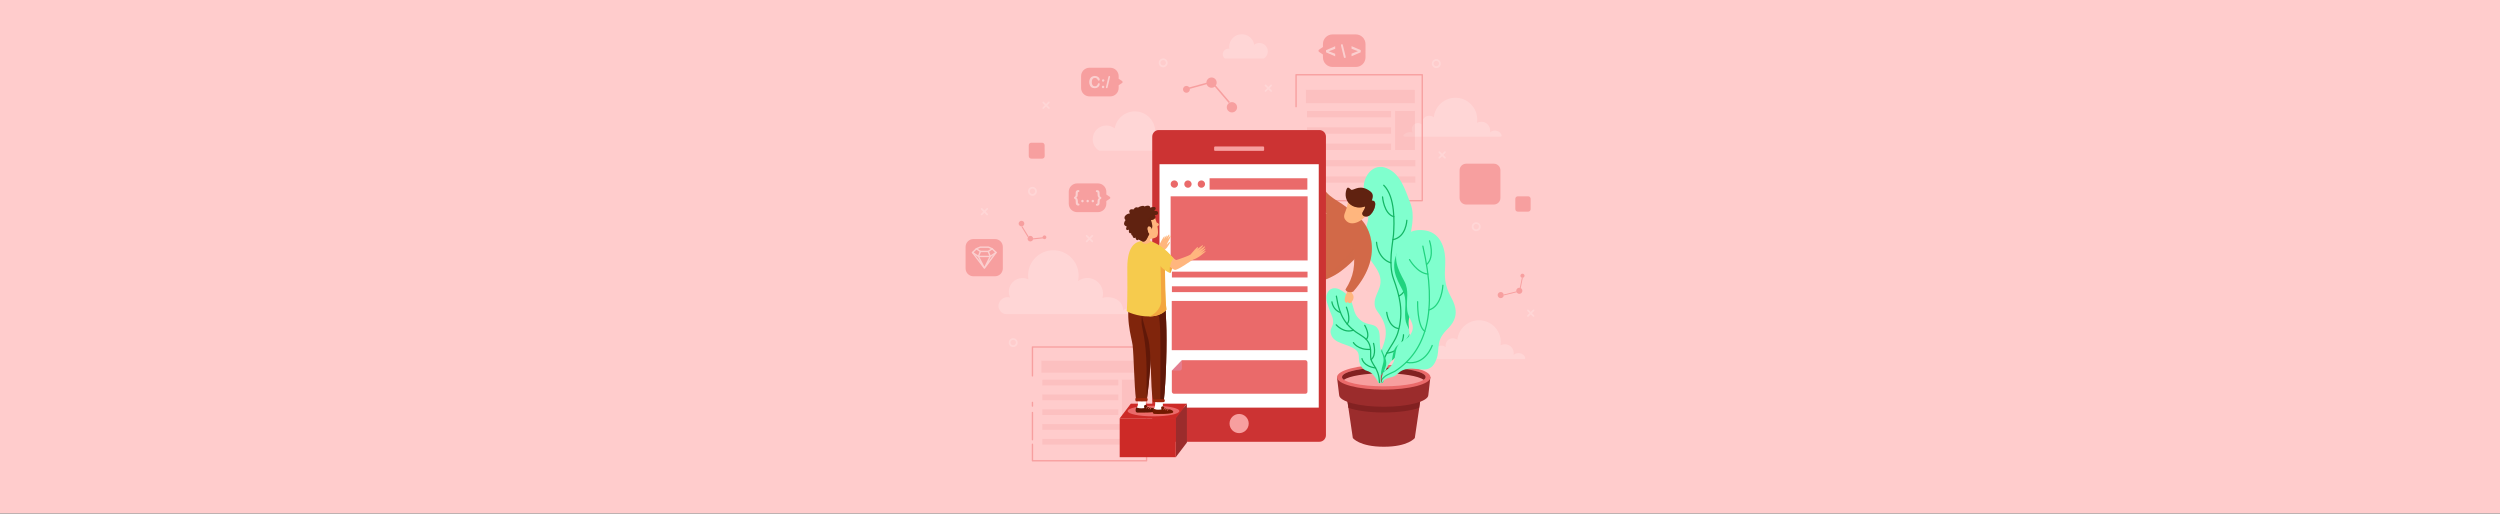 <?xml version="1.0" encoding="utf-8"?>
<!-- Generator: Adobe Illustrator 21.0.0, SVG Export Plug-In . SVG Version: 6.00 Build 0)  -->
<svg version="1.1" id="Layer_1" xmlns="http://www.w3.org/2000/svg" xmlns:xlink="http://www.w3.org/1999/xlink" x="0px" y="0px"
	 viewBox="0 0 2920 600" style="enable-background:new 0 0 2920 600;" xml:space="preserve">
<rect x="0" y="0" width="2920" height="600" fill="#808080" stroke="none"/>
<style type="text/css">
	.st0{fill:#FFCCCC;}
	.st1{opacity:0.2;fill:#FFFFFF;enable-background:new    ;}
	.st2{fill:none;stroke:#F79F9F;stroke-width:1.614;stroke-linecap:round;stroke-linejoin:round;stroke-miterlimit:10;}
	.st3{opacity:0.25;fill:#F79F9F;enable-background:new    ;}
	.st4{fill:none;stroke:#C2AAE6;stroke-width:1.614;stroke-linecap:round;stroke-linejoin:round;stroke-miterlimit:10;}
	.st5{fill:#9B2C2C;}
	.st6{fill:#822121;}
	.st7{fill:#EA6A6A;}
	.st8{fill:#F79F9F;}
	.st9{fill:#80FFCE;}
	.st10{fill:none;stroke:#12B563;stroke-width:1.452;stroke-linecap:round;stroke-linejoin:round;stroke-miterlimit:10;}
	.st11{fill:#20D37E;}
	.st12{fill:none;stroke:#20D37E;stroke-width:1.452;stroke-linecap:round;stroke-linejoin:round;stroke-miterlimit:10;}
	.st13{opacity:0.75;fill:#CC0719;enable-background:new    ;}
	.st14{fill:#D26948;}
	.st15{opacity:0.25;fill:#D26948;enable-background:new    ;}
	.st16{fill:#FFB67E;}
	.st17{opacity:0.25;}
	.st18{fill:#602210;}
	.st19{opacity:0.55;}
	.st20{opacity:0.5;}
	.st21{fill:#FFFFFF;}
	.st22{fill:none;stroke:#FFFFFF;stroke-width:1.614;stroke-linecap:round;stroke-linejoin:round;stroke-miterlimit:10;}
	.st23{opacity:0.2;}
	.st24{fill:#CC3333;}
	.st25{opacity:0.25;fill:#D7BBFF;enable-background:new    ;}
	.st26{fill:#CD2A27;}
	.st27{fill:#EF6F66;}
	.st28{fill:#601502;}
	.st29{fill:none;stroke:#EF6F66;stroke-width:0.726;stroke-linecap:round;stroke-linejoin:round;stroke-miterlimit:10;}
	.st30{fill:#80250C;}
	.st31{fill:#A0270C;}
	.st32{fill:#731900;}
	.st33{fill:#601808;}
	.st34{fill:#F6CB4D;}
	.st35{fill:#F3A63F;}
	.st36{opacity:0.55;fill:#602210;enable-background:new    ;}
</style>
<rect y="-0.5" class="st0" width="2920" height="600"/>
<g>
	<path class="st1" d="M1175.1,366.9c3.5,0,150.7,0,150.7,0c19.1,0-7.9-12.6-14-4c0-10.2-8.2-15.8-18.4-15.8c-2,0-4,0.3-5.8,1
		c0.5-1.6,0.7-3.3,0.7-5.1c0-10.1-8.2-18.3-18.3-18.3c-4.1,0-7.8,1.4-10.9,3.6c0.5-2.1,0.7-4.3,0.7-6.5c0-16.3-13.2-29.5-29.5-29.5
		c-16.3,0-29.5,13.2-29.5,29.5c0,1.5,0.1,3.1,0.4,4.6c-2.1-1-4.5-1.6-7-1.6c-8.8,0-15.9,7.1-15.9,15.9c0,2.5,0.6,4.8,1.6,6.9
		c-1-0.3-2-0.5-3.1-0.5c-5.9,0-10.6,4.7-10.6,10.6C1166.3,361.6,1170.1,366.9,1175.1,366.9z"/>
	<path class="st1" d="M1746.3,152.5c-2.3,0-4.4,0.8-6,2.2c0.2-0.7,0.2-1.5,0.2-2.2c0-5.7-4.6-10.3-10.3-10.3c-1.8,0-3.6,0.5-5.1,1.3
		c0.2-1.3,0.3-2.6,0.3-3.9c0-14-11.4-25.4-25.4-25.4c-13.2,0-24,10-25.3,22.8c-1.4-1.1-3.2-1.8-5.2-1.8c-4.7,0-8.6,3.8-8.6,8.6
		c0,0.7,0.1,1.3,0.2,1.9c-1.3-1.2-3-1.9-4.9-1.9c-4,0-7.2,3.2-7.2,7.2c0,1.4,0.4,2.7,1.1,3.9c-1-0.3-2.1-0.5-3.2-0.5
		c-5.8,0-10.4,5.2-6,5.2s108.3,0,111.6,0C1756,159.8,1752.5,152.5,1746.3,152.5z"/>
	<path class="st1" d="M1773.8,412.4c-2.3,0-4.4,0.8-6,2.2c0.2-0.7,0.2-1.5,0.2-2.2c0-5.7-4.6-10.3-10.3-10.3c-1.8,0-3.6,0.5-5.1,1.3
		c0.2-1.3,0.3-2.6,0.3-3.9c0-14-11.4-25.4-25.4-25.4c-13.2,0-24,10-25.3,22.8c-1.4-1.1-3.2-1.8-5.2-1.8c-4.7,0-8.6,3.8-8.6,8.6
		c0,0.7,0.1,1.3,0.2,1.9c-1.3-1.2-3-1.9-4.9-1.9c-4,0-7.2,3.2-7.2,7.2c0,1.4,0.4,2.7,1.1,3.9c-1-0.3-2.1-0.5-3.2-0.5
		c-5.8,0-10.4,5.2-6,5.2s108.3,0,111.6,0C1783.6,419.7,1780.1,412.4,1773.8,412.4z"/>
	<path class="st1" d="M1476.2,68.4h-45.6c-1.4-1.2-2.4-3-2.4-5c0-3.6,2.9-6.5,6.5-6.5c0.4,0,0.8,0,1.2,0.1c-0.1-0.7-0.2-1.5-0.2-2.3
		c0-8.1,6.6-14.7,14.7-14.7c7.3,0,13.4,5.3,14.5,12.3c1.7-1.3,3.8-2.1,6.1-2.1c5.4,0,9.8,4.4,9.8,9.8
		C1480.8,63.6,1479,66.6,1476.2,68.4z"/>
	<g>
		<polyline class="st2" points="1205.9,439 1205.9,405.3 1339.2,405.3 1339.2,538.2 1205.9,538.2 1205.9,518.9 		"/>
		<line class="st2" x1="1205.9" y1="481.8" x2="1205.9" y2="513.6"/>
		<line class="st2" x1="1205.9" y1="470" x2="1205.9" y2="474.3"/>
		<g>
			<rect x="1310.4" y="443.5" class="st3" width="20.9" height="41.2"/>
			<rect x="1216.4" y="421.3" class="st3" width="114.9" height="14"/>
			<rect x="1217.4" y="443.5" class="st3" width="88.8" height="6.7"/>
			<rect x="1217.4" y="460.8" class="st3" width="88.8" height="6.7"/>
			<rect x="1217.4" y="478" class="st3" width="88.8" height="6.7"/>
			<rect x="1217.4" y="495.3" class="st3" width="114.4" height="6.7"/>
			<rect x="1217.4" y="512.6" class="st3" width="114.4" height="6.7"/>
		</g>
	</g>
	<g>
		<polyline class="st2" points="1513.8,124.6 1513.8,87.3 1661.2,87.3 1661.2,234.4 1513.8,234.4 1513.8,213 		"/>
		<line class="st4" x1="1513.8" y1="172" x2="1513.8" y2="207.2"/>
		<line class="st4" x1="1513.8" y1="159" x2="1513.8" y2="163.6"/>
		<g>
			<rect x="1629.5" y="129.6" class="st3" width="23.1" height="45.6"/>
			<rect x="1525.3" y="105" class="st3" width="127.2" height="15.5"/>
			<rect x="1526.5" y="129.6" class="st3" width="98.3" height="7.4"/>
			<rect x="1526.5" y="148.7" class="st3" width="98.3" height="7.4"/>
			<rect x="1526.5" y="167.8" class="st3" width="98.3" height="7.4"/>
			<rect x="1526.5" y="186.9" class="st3" width="126.6" height="7.4"/>
			<rect x="1526.5" y="206" class="st3" width="126.6" height="7.4"/>
		</g>
	</g>
	<path class="st1" d="M1283.8,176h73.8c2.3-1.9,3.8-4.8,3.8-8.1c0-5.8-4.7-10.5-10.5-10.5c-0.7,0-1.3,0.1-1.9,0.2
		c0.2-1.2,0.3-2.4,0.3-3.7c0-13.2-10.7-23.8-23.8-23.8c-11.8,0-21.6,8.6-23.5,19.9c-2.7-2.1-6.1-3.4-9.8-3.4
		c-8.8,0-15.9,7.1-15.9,15.9C1276.2,168.2,1279.2,173.2,1283.8,176z"/>
	<g>
		<path class="st5" d="M1570.5,446.3l9.6,65.3c0,0,7.6,10.2,36.2,10.2c28.6,0,36.2-10.2,36.2-10.2l9.6-65.3H1570.5z"/>
		<path class="st6" d="M1616.2,481.8c16.8,0,31.8-2.1,41.3-5.4l4.3-29.2h-91.1l4.3,29.2C1584.5,479.7,1599.3,481.8,1616.2,481.8z"/>
		<path class="st5" d="M1668.3,461.3c0,7.6-23.3,13.8-52.1,13.8c-28.8,0-52.1-6.2-52.1-13.8l-2.5-20.8h109.1L1668.3,461.3z"/>
		<ellipse class="st7" cx="1616.2" cy="440.6" rx="54.6" ry="14.5"/>
		<ellipse class="st8" cx="1616.2" cy="440.3" rx="48.8" ry="10.9"/>
		<path class="st6" d="M1569.7,443.6c6.2-4.4,24.7-7.6,46.6-7.6s40.3,3.2,46.6,7.6c1.4-1,2.2-2.1,2.2-3.3c0-6-21.8-10.9-48.8-10.9
			c-26.9,0-48.8,4.9-48.8,10.9C1567.3,441.5,1568.2,442.6,1569.7,443.6z"/>
		<g>
			<path class="st9" d="M1654.7,353.6c3.5-12.7-0.8-22.7-5.4-34c-4.7-11.3-5.4-23.3-3.7-35.2c2.4-16.1,7.7-31.7,1.6-47.4
				c-5.8-14.8-11.4-34.2-27.4-40.5c-15.5-6.6-27.3,8.7-27,22.8c0.3,14.1,8.3,26.8,4.3,40.8c-3,11.4-7,24.9-1.1,35.9
				c7.1,13.5,20.4,23.1,15.4,39.5c-2,5.9-5.2,10.9-5.8,16.8c-0.8,8.9,3.7,11.1,7.8,18.3c17.1,30.1-14.2,42.2-1.9,75.2
				c0.3,0.9,1.2,1.5,2.2,1.5l0,0c1.1-0.1,2-0.9,2.1-2c3.9-36.9,30.2-24.2,30.5-54.1c0.1-5.6-1.7-11.2-1-16.7
				C1646,366.1,1652.6,361.6,1654.7,353.6z"/>
			<path class="st10" d="M1619.7,364.8c0,0,1.5,16.9,13.8,19"/>
			<path class="st10" d="M1607.8,283c0,0,0.9,18.9,16.7,24"/>
			<path class="st10" d="M1643.2,257.3c0,0-0.7,19.6-16.2,22.6"/>
			<path class="st10" d="M1642.7,318.7c0,0,3.7,21.5-8.8,27"/>
			<path class="st10" d="M1639.3,391c0,0,0,19.6-19.7,21.5"/>
			<path class="st10" d="M1614.8,230c0,0,1.5,19.8,13.2,23.1"/>
			<path class="st10" d="M1616.2,216.4c13.6,13.4,12.4,43.8,11.4,57.9c-0.9,10.2-6.3,34,0,51.3c6.6,18.3,12.6,37.8,5.1,63
				c-5.3,17.6-22.4,26.1-19,58.1"/>
			<path class="st11" d="M1646.2,389.6c0,0.6,0,1.1,0,1.7c-0.2,19.6-11.6,20.9-20.5,29.9c1-5.2,1.3-11.7,4.8-16
				c3.8-4.3,9-5.1,12.8-10.2C1644.8,393,1645.7,391.3,1646.2,389.6z M1649.3,319.6c-4.7-11.3-5.4-23.3-3.7-35.2
				c0.2-1.2,0.4-2.3,0.6-3.5c-6.1,2.4-10.9,6.8-13.8,13c-8.6,18.3-1.8,30.8,5.6,44.7c6.1,11.3,2.1,21.8,3.4,33.7
				c0.5,5,2.7,8.9,4.4,12.6c-0.4-3.5-0.9-6.9-0.5-10.3c0.8-8.5,7.4-12.9,9.4-21C1658.2,340.9,1653.8,330.9,1649.3,319.6z
				 M1617,415.7c-1.2-2.6-2.7-5.4-2.9-8.2c-3.9,10.2-8.2,20.8-3.6,35.7v0.1c0.3,0.8,0.6,1.7,0.9,2.6c0.1,0.2,0.2,0.3,0.3,0.5
				c0,0,0,0.1,0.1,0.1c0.1,0.1,0.2,0.3,0.4,0.4l0,0c0.4,0.4,1,0.6,1.5,0.5l0,0c0.4,0,0.8-0.2,1.2-0.4c0.7-0.5,0.8-1,0.9-1.4v-0.1
				c0.6-5.5,1.7-9.9,3.1-13.5c-0.8,0.5-1.6,1-2.5,1.5C1619,427.5,1620.8,423.9,1617,415.7z"/>
		</g>
		<g>
			<path class="st9" d="M1694.8,347c-7.7-14.1-7.7-23.4-6.8-38.4c0.9-15.4-3.8-35.9-22.6-39.3c-14.1-2.6-25.6,3.2-30.8,14.3
				c-8.6,18.3-1.8,30.8,5.6,44.7c6.1,11.3,2.1,21.8,3.4,33.7c1.3,12,12,17.5,3,29.9c-3.8,5.1-9,6-12.8,10.2
				c-3.8,4.7-3.8,12.1-5.1,17.5c-3.4,13.8-16.9,11.8-17.5,25.8c0,1,0.8,2.1,1.5,2c0.7,0,1.3,0.1,1.8-0.8c3.2-5.6,8.4-4.8,14.2-7.3
				c4.3-1.9,5.7-7.3,16.1-8.5c13.6-1.6,26,7.3,32.9-11.1c2.6-6.4,1.7-12,3-18.4c1.3-8.5,6.8-13.7,12.4-19.6
				C1703,370.5,1701.7,359.4,1694.8,347z"/>
			<g>
				<g>
					<path class="st12" d="M1646.3,303.2c0,0,9,15.9,21.5,16.9"/>
					<path class="st12" d="M1655.8,352.4c0,0-0.7,28.6,8.4,34.6"/>
					<path class="st12" d="M1685.3,333.2c0,0-1,24.5-16.4,28.9"/>
					<path class="st12" d="M1672.8,403.5c0,0-7.8,23.6-30.2,19.8"/>
					<path class="st12" d="M1669.7,281.3c0,0,6.4,18.6-3.2,27.5"/>
					<path class="st12" d="M1612.8,446.1c2.1-7.7,13.4-10.5,16.7-12.6c36.1-23.5,50.2-69,32.4-146"/>
				</g>
			</g>
			<path class="st13" d="M1611.2,445.4c0,1,0.8,2.1,1.5,2h0.1c2.3-1.7-0.6-4.2,2.9-12.4C1613.3,437.5,1611.3,440.4,1611.2,445.4z"/>
		</g>
		<g>
			<path class="st9" d="M1613.8,411.6c-4.2-9.1-0.2-20.8-4.4-27.4c-5.1-8.3-13.6-2-23.5-13.4c-8.3-9.6-2.3-22.9-21.2-32.7
				c-5.8-3-12.5-1.5-14.7,5c-2.7,6.1,1.6,14.9,3.6,20.8c1.9,5,4.2,8.7,3.3,14.3c0,0.1,0,0.1,0,0.2c-1.1,4.3-3.9,6.5-2.4,11.6
				c3.2,12.2,20.5,11.1,29.3,18.8c6.2,5.4,0.6,11.8,6.7,20c6,8.1,9.1-0.7,19.8,18.4c0.4,0.7,1.3,0.9,1.9,0.5l0,0
				c0.5-0.3,0.8-0.8,0.7-1.3C1611.2,425.5,1620,425,1613.8,411.6z"/>
			<g>
				<path class="st10" d="M1555.7,352.6c0,0,1,9.5,10,12.4"/>
				<path class="st10" d="M1560.7,379.4c0,0,9,10.4,20.1,6.2"/>
				<path class="st10" d="M1594,380c0,0,6.8,11.2,1.8,16.4"/>
				<path class="st10" d="M1604.3,401.1c0,0,4,13.8-2.9,18.9"/>
				<path class="st10" d="M1572.6,358.8c0,0,5.8,14.4,0.8,19.6"/>
				<path class="st10" d="M1580.8,400.2c0,0,5.2,8.8,19.9,7.9"/>
				<path class="st10" d="M1590.8,418.9c0,0,1.4,8.9,15.9,10.9"/>
				<path class="st10" d="M1611.2,446.8c-0.6-18.8-10.6-20.4-10.3-31.5c0.3-8.7,0-16.9-10.6-23.2c-18.1-10.8-25.7-22.2-29.4-46.2"/>
			</g>
		</g>
	</g>
	<g>
		<g>
			<path class="st14" d="M1536.1,214.5c-1.8,18.9,12.2,29.7,18.5,45.7l22.8-13.9c-11.8-12.4-28.8-14.7-34.2-32.9"/>
		</g>
		<g>
			<path class="st14" d="M1563,245.9c-14.4,5.4-46.1,9.2-61,12.8l0,0c0,10.6,6.1,19.1,11.3,27.9c5.2,8.5,9.9,17.3,14.2,26.3
				c1.1,2.7,5.4,16,7.7,17.8c10.1-2.6,21.9-7,31.5-14.4c15.1-11.5,26.8-24.1,31.3-42.5l-9-13.6l-8.3-10.9l-11.7-5.8h-4.4L1563,245.9
				z"/>
		</g>
		<path class="st15" d="M1583.3,285.6c0,0,0.9-6.2-2.8,1.4c-2.5,10.2-22.9,32.2-40.8,37.4c-2.1,1.8-2.8,3.8-2.7,5.7
			c9.6-2.6,20.6-6.9,29.7-13.9c7-5.3,13.3-10.9,18.5-17.2C1584.3,292.4,1583.3,285.6,1583.3,285.6z"/>
		<g>
			<path class="st16" d="M1573.5,338.6c0.6,4-1.4,4-2,6.7c-0.7,3.2-2.1,6.8,1,8.4c0.5,0.2,1.4-0.1,0.8-1.3c0.3,0.1,1.8,1.3,2.2,1.4
				c1.6,0.3,2.9,0.7,3.4-1.6c1.7-1.5,2.4-4.3,1.9-6.7c-0.5-2-2-2.5-2-4.7s2-5.2,2.8-7.5"/>
		</g>
		<g>
			<path class="st14" d="M1580.3,284.7c3.6,26.1,0.5,38.6-8.8,53.4c0.9,3.2,5.2,3.8,9,2.5c39.8-45.3,15.3-83.2,3.9-88.5"/>
		</g>
		<g class="st17">
			<path class="st14" d="M1588.8,255.2c11.3,12.2,24,45.5-10.1,84.4c-0.5,0.5-2.2,1.4-3.1,1.5c1.5,0.2,3.2,0,4.8-0.6
				C1615.6,300.6,1600.7,266.3,1588.8,255.2z"/>
		</g>
		<g>
			<path class="st16" d="M1575.3,229.4c-0.6,4.6-1.2,9.2-2.4,13.7c-1.5,4.9-4.9,9.5-1.5,13.7c8.3,11.3,27.8-3.4,27.8-14"/>
		</g>
		<g>
			<path class="st16" d="M1579,243c-0.1,0.7-0.5,1.3-1.1,1.7s-1.3,0.7-1.8,1c-0.1,0.1-0.2,0.2-0.2,0.2c0,0.1,0,0.2,0,0.3
				c0,0.3,0.1,0.5,0.3,0.9c0.2,0.6,0.5,1.3,0.5,2c-0.3-0.6-0.7-1.1-1.1-1.7c-0.2-0.3-0.3-0.6-0.4-1c0-0.2,0-0.4,0.1-0.7
				s0.3-0.4,0.5-0.5c0.7-0.3,1.3-0.5,1.8-0.8C1578.2,244,1578.7,243.6,1579,243z"/>
		</g>
		<g>
			<path class="st18" d="M1602.3,234.2c1.3-3.6,2.4-7.6-1.9-10.8c-11.4-8.5-18.2-1.6-21.8-1.6c-1.6-0.3-4.8-6.6-6.5,1.4
				c-3,14.1,10.3,22.5,22.3,17.9c0.3,3.3-3.5,6.2-3.3,8.7c0.5,3.5,5.1,3.7,7.6,2.4C1604.8,249,1610.3,233.9,1602.3,234.2z"/>
		</g>
		<g>
			<path class="st16" d="M1573,352.1c-0.2-0.5-0.4-1.1-0.2-1.7c0.3-0.6,1-0.8,1.6-0.8c0.3,0,0.6,0.1,1,0.2c0.3,0.1,0.6,0.4,0.8,0.7
				c0.3,0.6,0.4,1.2,0.4,1.8c-0.3-0.5-0.6-1.1-0.9-1.4c-0.2-0.2-0.3-0.3-0.5-0.4c-0.2-0.1-0.5-0.1-0.7-0.2c-0.3,0-0.5-0.1-0.8,0
				c-0.2,0-0.6,0-0.7,0.3C1572.7,350.9,1572.8,351.5,1573,352.1z"/>
		</g>
		<g>
			<path class="st16" d="M1577.3,348.6c0.4,0,0.7,0.2,1,0.5c0.3,0.3,0.4,0.6,0.6,0.9c0.3,0.7,0.3,1.5-0.1,2.1
				c-0.2-0.7-0.4-1.3-0.6-1.8c-0.1-0.3-0.2-0.6-0.4-0.9C1577.7,349.1,1577.6,348.8,1577.3,348.6z"/>
		</g>
		<g>
			<path class="st16" d="M1574.7,351.2c0.3-0.3,0.5-0.3,0.7-0.3c0.2,0,0.3,0.1,0.7,0.2c0,0.2-0.1,0.3-0.3,0.4
				c-0.1,0.1-0.3,0.1-0.4,0.1C1575.1,351.5,1574.8,351.5,1574.7,351.2z"/>
		</g>
		<g class="st19">
			<path class="st18" d="M1604.6,234.7c0.6,1,1,1.7,1,3.3c-0.1,3.6-2.9,9.1-6.7,8.4c-1.2-0.2-2-1.5-2.1-2.7c0-1.2,1.5-6.9,0.6-6.8
				c-2.8,0.4-13.1,5.4-24-3c3.6,7.1,12.7,10.3,21.1,7.1c0.3,3.3-3.5,6.2-3.3,8.7c0.5,3.5,5.1,3.7,7.6,2.4
				C1604.2,249.4,1609,237.3,1604.6,234.7z"/>
		</g>
	</g>
	<g>
		<path class="st8" d="M1258.2,214.2h24.1c5.5,0,9.9,4.4,9.9,9.9v3.1l3.9,2.6c1,0.7,1,1.8,0,2.4l-3.9,2.6v3.1c0,5.5-4.4,9.9-9.9,9.9
			h-24.1c-5.5,0-9.9-4.4-9.9-9.9V224C1248.3,218.6,1252.7,214.2,1258.2,214.2z"/>
		<g class="st20">
			<path class="st21" d="M1282.6,230.1c-0.2-0.4-0.4-0.8-0.5-1.3c-0.1-0.5-0.1-1.2-0.1-2s0-1.4-0.1-1.7c0-0.3-0.1-0.5-0.3-0.6
				c-0.1-0.1-0.4-0.2-0.8-0.2c-0.2,0-0.4-0.1-0.6-0.3c-0.2-0.2-0.2-0.5-0.2-0.8c0-0.7,0.5-1.1,1.4-1.1s1.6,0.3,2.1,0.8
				s0.8,1.2,0.8,2.1c0,1.4,0,2.3,0.1,2.7c0,0.4,0.1,0.7,0.1,1c0.1,0.3,0.2,0.6,0.4,0.8c0.2,0.2,0.5,0.4,1,0.7c0.4,0.2,0.5,0.6,0.5,1
				c0,0.3-0.1,0.6-0.2,0.7c-0.1,0.1-0.3,0.3-0.6,0.5c-0.3,0.2-0.5,0.4-0.7,0.6c-0.2,0.2-0.3,0.5-0.4,1c0,0.2-0.1,0.5-0.1,1.1
				s0,1.3-0.1,2.3c0,0.6-0.1,1.1-0.4,1.5c-0.2,0.4-0.6,0.8-1,1s-1,0.4-1.5,0.4c-0.9,0-1.4-0.4-1.4-1.1c0-0.3,0.1-0.6,0.2-0.8
				c0.2-0.2,0.4-0.3,0.6-0.3c0.3,0,0.5-0.1,0.6-0.1s0.2-0.1,0.3-0.3s0.1-0.4,0.2-0.7c0-0.3,0-0.8,0-1.4c0-0.8,0.1-1.5,0.2-2
				c0.1-0.5,0.3-1,0.5-1.3c0.3-0.3,0.6-0.7,1-0.9C1283.2,230.8,1282.8,230.5,1282.6,230.1z"/>
			<path class="st21" d="M1275.4,235.9c-0.3-0.3-0.4-0.6-0.4-1.1c0-0.4,0.1-0.7,0.4-1c0.3-0.3,0.6-0.4,1-0.4c0.4,0,0.7,0.1,1,0.4
				c0.3,0.3,0.4,0.6,0.4,1c0,0.5-0.1,0.8-0.4,1.1c-0.3,0.3-0.6,0.4-1,0.4C1276.1,236.3,1275.8,236.2,1275.4,235.9z"/>
			<path class="st21" d="M1269.4,235.9c-0.3-0.3-0.4-0.6-0.4-1.1c0-0.4,0.1-0.7,0.4-1c0.3-0.3,0.6-0.4,1-0.4c0.4,0,0.7,0.1,1,0.4
				c0.3,0.3,0.4,0.6,0.4,1c0,0.5-0.1,0.8-0.4,1.1c-0.3,0.3-0.6,0.4-1,0.4C1270.1,236.3,1269.8,236.2,1269.4,235.9z"/>
			<path class="st21" d="M1263.3,235.9c-0.3-0.3-0.4-0.6-0.4-1.1c0-0.4,0.1-0.7,0.4-1c0.3-0.3,0.6-0.4,1-0.4s0.7,0.1,1,0.4
				c0.3,0.3,0.4,0.6,0.4,1c0,0.5-0.1,0.8-0.4,1.1c-0.3,0.3-0.6,0.4-1,0.4C1263.9,236.3,1263.7,236.2,1263.3,235.9z"/>
			<path class="st21" d="M1258.3,232.1c0.2,0.4,0.4,0.8,0.5,1.3s0.1,1.2,0.2,2c0,0.6,0,1,0,1.3s0.1,0.5,0.1,0.7
				c0.1,0.2,0.2,0.3,0.3,0.3c0.1,0.1,0.3,0.1,0.6,0.1c0.2,0,0.3,0.1,0.4,0.2c0.1,0.1,0.2,0.2,0.3,0.4s0.1,0.4,0.1,0.6
				c0,0.4-0.1,0.7-0.4,0.8c-0.2,0.2-0.6,0.3-1,0.3c-0.9,0-1.6-0.3-2.1-0.8s-0.8-1.2-0.8-2.1c0-0.9,0-1.7-0.1-2.3
				c0-0.6-0.1-1.1-0.1-1.4c-0.1-0.3-0.2-0.6-0.4-0.8c-0.2-0.2-0.5-0.4-1-0.7c-0.4-0.2-0.5-0.6-0.5-1c0-0.3,0.1-0.6,0.2-0.7
				c0.1-0.2,0.3-0.3,0.6-0.5s0.5-0.4,0.7-0.6c0.2-0.2,0.3-0.5,0.4-0.9c0.1-0.2,0.1-1.4,0.1-3.4c0-0.6,0.1-1.1,0.4-1.5
				c0.3-0.4,0.6-0.8,1-1c0.4-0.2,1-0.4,1.5-0.4c0.9,0,1.4,0.4,1.4,1.1c0,0.3-0.1,0.6-0.2,0.8c-0.2,0.2-0.4,0.3-0.6,0.3
				c-0.3,0-0.5,0.1-0.6,0.1c-0.1,0.1-0.2,0.2-0.3,0.3c-0.1,0.1-0.1,0.4-0.2,0.7c0,0.3,0,0.8,0,1.4c0,0.6,0,1.2-0.1,1.6
				c-0.1,0.5-0.2,0.8-0.3,1.2c-0.1,0.3-0.3,0.6-0.5,0.8c-0.2,0.2-0.5,0.5-0.8,0.7C1257.8,231.4,1258.2,231.7,1258.3,232.1z"/>
		</g>
	</g>
	<g>
		<path class="st8" d="M1272.6,79.1h24.1c5.5,0,9.9,4.4,9.9,9.9v3l3.9,2.6c1,0.7,1,1.8,0,2.4l-3.9,2.6v3.1c0,5.5-4.4,9.9-9.9,9.9
			h-24.1c-5.5,0-9.9-4.4-9.9-9.9V89C1262.7,83.5,1267.1,79.1,1272.6,79.1z"/>
		<g class="st20">
			<path class="st21" d="M1284.4,98.4c0,0.4-0.1,0.9-0.3,1.4c-0.2,0.5-0.6,1-1,1.5c-0.5,0.5-1.1,0.9-1.8,1.2
				c-0.7,0.3-1.6,0.5-2.5,0.5c-0.7,0-1.4-0.1-2-0.2c-0.6-0.1-1.1-0.4-1.6-0.6c-0.5-0.3-0.9-0.7-1.3-1.2c-0.4-0.4-0.7-0.9-0.9-1.5
				c-0.3-0.5-0.5-1.1-0.6-1.7c-0.1-0.6-0.2-1.3-0.2-1.9c0-1.1,0.2-2.1,0.5-3c0.3-0.9,0.8-1.6,1.4-2.3c0.6-0.6,1.3-1.1,2.1-1.4
				s1.7-0.5,2.6-0.5c1.1,0,2.1,0.2,3,0.7c0.9,0.4,1.5,1,2,1.7s0.7,1.3,0.7,1.9c0,0.3-0.1,0.6-0.3,0.8c-0.2,0.2-0.5,0.4-0.8,0.4
				c-0.4,0-0.6-0.1-0.8-0.3c-0.2-0.2-0.4-0.5-0.6-0.9c-0.4-0.7-0.8-1.2-1.3-1.5s-1.1-0.5-1.8-0.5c-1.1,0-2.1,0.4-2.7,1.3
				c-0.7,0.9-1,2.1-1,3.7c0,1.1,0.2,2,0.5,2.7c0.3,0.7,0.7,1.2,1.3,1.6s1.2,0.5,1.9,0.5c0.8,0,1.5-0.2,2-0.6c0.6-0.4,1-1,1.3-1.8
				c0.1-0.4,0.3-0.7,0.4-0.9c0.2-0.2,0.5-0.3,0.8-0.3c0.3,0,0.6,0.1,0.9,0.3C1284.7,97.7,1284.4,98.1,1284.4,98.4z"/>
			<path class="st21" d="M1287.1,94c0-0.4,0.1-0.8,0.4-1c0.3-0.2,0.6-0.4,1-0.4c0.4,0,0.7,0.1,1,0.4c0.3,0.2,0.4,0.6,0.4,1
				s-0.2,0.7-0.5,1c-0.3,0.3-0.6,0.4-1,0.4s-0.7-0.1-1-0.4C1287.3,94.7,1287.1,94.3,1287.1,94z M1288.4,103c-0.4,0-0.7-0.1-1-0.4
				c-0.3-0.3-0.4-0.6-0.4-1.1c0-0.4,0.1-0.7,0.4-1c0.3-0.3,0.6-0.4,1-0.4c0.4,0,0.7,0.1,1,0.4c0.3,0.3,0.4,0.6,0.4,1
				s-0.1,0.8-0.4,1.1C1289.3,102.9,1288.8,103,1288.4,103z"/>
			<path class="st21" d="M1296.4,90.6l-2.6,10.9c-0.1,0.4-0.2,0.6-0.2,0.8c-0.1,0.2-0.2,0.4-0.3,0.5s-0.3,0.2-0.6,0.2
				c-0.6,0-1-0.3-1-0.8c0-0.1,0.1-0.5,0.2-1.1l2.6-10.9c0.1-0.6,0.3-1,0.4-1.2c0.1-0.2,0.4-0.3,0.7-0.3c0.3,0,0.6,0.1,0.7,0.2
				c0.2,0.2,0.2,0.4,0.2,0.6C1296.7,89.8,1296.7,90.1,1296.4,90.6z"/>
		</g>
	</g>
	<g>
		<path class="st8" d="M1171.3,313.5c0,5.1-4.1,9.2-9.2,9.2H1137c-5.1,0-9.2-4.1-9.2-9.2v-25.1c0-5.1,4.1-9.2,9.2-9.2h25.1
			c5.1,0,9.2,4.1,9.2,9.2V313.5z"/>
		<g class="st20">
			<polyline class="st22" points="1145.1,293.7 1142.8,299.5 1135.9,294.9 1140.4,290.6 			"/>
			<polygon class="st22" points="1149.8,293.7 1154.3,293.7 1158.9,290.6 1154.7,288.7 1149.8,288.7 1144.8,288.7 1140.4,290.6 
				1145.1,293.7 			"/>
			<polyline class="st22" points="1154.3,293.7 1156.6,299.5 1163.4,294.9 1158.9,290.6 			"/>
			<polyline class="st22" points="1163.4,294.9 1149.8,313.2 1156.6,299.5 1149.8,299.5 1142.8,299.5 1149.8,313.2 1135.9,294.9 			
				"/>
		</g>
	</g>
	<g>
		<path class="st8" d="M1583.7,40.2h-27.3c-6.2,0-11.2,5-11.2,11.2v3.5l-4.4,3c-1.1,0.8-1.1,2,0,2.8l4.4,3V67
			c0,6.2,5,11.2,11.2,11.2h27.3c6.2,0,11.2-5,11.2-11.2V51.3C1594.8,45.2,1589.8,40.2,1583.7,40.2z"/>
		<g class="st20">
			<path class="st21" d="M1586.1,59.8l-7.5-2.9v-3l10.7,4.6v2.6l-10.7,4.6v-3L1586.1,59.8z"/>
			<path class="st21" d="M1566.3,52.6c0-0.3,0.1-0.5,0.3-0.7c0.2-0.2,0.5-0.3,0.8-0.3c0.4,0,0.7,0.1,0.8,0.4
				c0.1,0.2,0.3,0.7,0.4,1.3l3,12.3c0.1,0.7,0.2,1.1,0.2,1.2c0,0.6-0.4,0.9-1.1,0.9c-0.3,0-0.5-0.1-0.7-0.2
				c-0.2-0.1-0.3-0.3-0.3-0.5c-0.1-0.2-0.2-0.6-0.3-1l-3-12.3C1566.3,53.2,1566.3,52.8,1566.3,52.6z"/>
			<path class="st21" d="M1548.8,58.6l10.7-4.6v3l-7.5,2.9l7.5,2.9v3l-10.7-4.7V58.6z"/>
		</g>
	</g>
	<g>
		<g>
			<path class="st8" d="M1419.5,100.6c-2.2,2.4-6,2.6-8.5,0.3c-2.4-2.2-2.6-6-0.3-8.5c2.2-2.4,6-2.6,8.5-0.3
				C1421.6,94.4,1421.7,98.1,1419.5,100.6z"/>
		</g>
		<g>
			<path class="st8" d="M1443.3,129.4c-2.2,2.4-6,2.6-8.5,0.3c-2.4-2.2-2.6-6-0.3-8.5c2.2-2.4,6-2.6,8.5-0.3
				C1445.5,123.2,1445.6,127,1443.3,129.4z"/>
		</g>
		<g>
			<path class="st8" d="M1388.7,107.1c-1.5,1.6-4,1.7-5.7,0.2c-1.6-1.5-1.7-4-0.2-5.7c1.5-1.6,4-1.7,5.7-0.2
				C1390.1,102.9,1390.2,105.4,1388.7,107.1z"/>
		</g>
		<g>
			
				<rect x="1426.9" y="97.5" transform="matrix(0.76 -0.65 0.65 0.76 270.574 954.056)" class="st8" width="1.8" height="25.9"/>
		</g>
		<g>
			
				<rect x="1387.3" y="99.9" transform="matrix(0.965 -0.264 0.264 0.965 22.896 372.204)" class="st8" width="22.2" height="1.8"/>
		</g>
	</g>
	<g>
		<g>
			<path class="st8" d="M1771.2,340.9c-0.7-1.8,0.2-3.9,2.1-4.6c1.8-0.7,3.9,0.2,4.6,2.1c0.7,1.8-0.2,3.9-2.1,4.6
				C1774,343.7,1771.8,342.7,1771.2,340.9z"/>
		</g>
		<g>
			<path class="st8" d="M1749.5,345.9c-0.7-1.8,0.2-3.9,2.1-4.6c1.8-0.7,3.9,0.2,4.6,2.1c0.7,1.8-0.2,3.9-2.1,4.6
				C1752.3,348.7,1750.2,347.8,1749.5,345.9z"/>
		</g>
		<g>
			<path class="st8" d="M1776,322.9c-0.5-1.2,0.2-2.6,1.4-3.1c1.2-0.5,2.6,0.2,3.1,1.4c0.5,1.2-0.2,2.6-1.4,3.1
				C1777.8,324.7,1776.3,324.1,1776,322.9z"/>
		</g>
		<g>
			
				<rect x="1756" y="342.2" transform="matrix(0.971 -0.24 0.24 0.971 -30.723 433.109)" class="st8" width="15.4" height="1.1"/>
		</g>
		<g>
			
				<rect x="1770" y="329.2" transform="matrix(0.197 -0.98 0.98 0.197 1103.689 2006.724)" class="st8" width="13.2" height="1.1"/>
		</g>
	</g>
	<g>
		<g>
			<path class="st8" d="M1201.4,276.2c1.4-1.1,3.5-0.9,4.6,0.5c1.1,1.4,0.9,3.5-0.5,4.6c-1.4,1.1-3.5,0.9-4.6-0.5
				C1199.8,279.4,1200.1,277.3,1201.4,276.2z"/>
		</g>
		<g>
			<path class="st8" d="M1191.1,258.6c1.4-1.1,3.5-0.9,4.6,0.5s0.9,3.5-0.5,4.6s-3.5,0.9-4.6-0.5
				C1189.3,261.8,1189.6,259.7,1191.1,258.6z"/>
		</g>
		<g>
			<path class="st8" d="M1218.6,275.4c1-0.7,2.3-0.6,3.1,0.4c0.7,1,0.6,2.3-0.4,3.1c-1,0.7-2.3,0.6-3.1-0.4
				C1217.4,277.5,1217.7,276.1,1218.6,275.4z"/>
		</g>
		<g>
			
				<rect x="1197.1" y="263.1" transform="matrix(0.853 -0.521 0.521 0.853 34.794 664.135)" class="st8" width="1.3" height="14.2"/>
		</g>
		<g>
			
				<rect x="1206.7" y="277.2" transform="matrix(0.994 -0.107 0.107 0.994 -22.84 131.976)" class="st8" width="12.1" height="1.3"/>
		</g>
	</g>
	<path class="st8" d="M1752.5,231.2c0,4.3-3.5,7.7-7.7,7.7h-32.3c-4.3,0-7.7-3.5-7.7-7.7v-32.3c0-4.3,3.5-7.7,7.7-7.7h32.3
		c4.3,0,7.7,3.5,7.7,7.7V231.2z"/>
	<path class="st8" d="M1787.8,244.3c0,1.6-1.3,2.9-2.9,2.9h-12.1c-1.6,0-2.9-1.3-2.9-2.9v-12.1c0-1.6,1.3-2.9,2.9-2.9h12.1
		c1.6,0,2.9,1.3,2.9,2.9V244.3z"/>
	<path class="st8" d="M1220.2,182.3c0,1.7-1.3,3-3,3h-12.6c-1.7,0-3-1.3-3-3v-12.6c0-1.7,1.3-3,3-3h12.5c1.7,0,3,1.3,3,3
		L1220.2,182.3L1220.2,182.3z"/>
	<path class="st1" d="M1223.2,122.9l2.6-2.6c0.4-0.4,0.4-1,0-1.4s-1-0.4-1.4,0l-2.6,2.6l-2.6-2.6c-0.4-0.4-1-0.4-1.4,0s-0.4,1,0,1.4
		l2.6,2.6l-2.6,2.6c-0.4,0.4-0.4,1,0,1.4c0.2,0.2,0.5,0.3,0.7,0.3c0.3,0,0.5-0.1,0.7-0.3l2.6-2.6l2.6,2.6c0.2,0.2,0.5,0.3,0.7,0.3
		c0.3,0,0.5-0.1,0.7-0.3c0.4-0.4,0.4-1,0-1.4L1223.2,122.9z"/>
	<path class="st1" d="M1151.2,247.2l2.6-2.6c0.4-0.4,0.4-1,0-1.4s-1-0.4-1.4,0l-2.6,2.6l-2.6-2.6c-0.4-0.4-1-0.4-1.4,0s-0.4,1,0,1.4
		l2.6,2.6l-2.6,2.6c-0.4,0.4-0.4,1,0,1.4c0.2,0.2,0.5,0.3,0.7,0.3c0.2,0,0.5-0.1,0.7-0.3l2.6-2.6l2.6,2.6c0.2,0.2,0.5,0.3,0.7,0.3
		c0.3,0,0.5-0.1,0.7-0.3c0.4-0.4,0.4-1,0-1.4L1151.2,247.2z"/>
	<path class="st1" d="M1482.8,103l2.6-2.6c0.4-0.4,0.4-1,0-1.4s-1-0.4-1.4,0l-2.6,2.6l-2.6-2.6c-0.4-0.4-1-0.4-1.4,0s-0.4,1,0,1.4
		l2.6,2.6l-2.6,2.6c-0.4,0.4-0.4,1,0,1.4c0.2,0.2,0.5,0.3,0.7,0.3c0.2,0,0.5-0.1,0.7-0.3l2.6-2.6l2.6,2.6c0.2,0.2,0.5,0.3,0.7,0.3
		c0.3,0,0.5-0.1,0.7-0.3c0.4-0.4,0.4-1,0-1.4L1482.8,103z"/>
	<path class="st1" d="M1685.8,181l2.6-2.6c0.4-0.4,0.4-1,0-1.4s-1-0.4-1.4,0l-2.6,2.6l-2.6-2.6c-0.4-0.4-1-0.4-1.4,0s-0.4,1,0,1.4
		l2.6,2.6l-2.6,2.6c-0.4,0.4-0.4,1,0,1.4c0.2,0.2,0.5,0.3,0.7,0.3c0.2,0,0.5-0.1,0.7-0.3l2.6-2.6l2.6,2.6c0.2,0.2,0.5,0.3,0.7,0.3
		c0.2,0,0.5-0.1,0.7-0.3c0.4-0.4,0.4-1,0-1.4L1685.8,181z"/>
	<path class="st1" d="M1789.3,365.8l2.6-2.6c0.4-0.4,0.4-1,0-1.4s-1-0.4-1.4,0l-2.6,2.6l-2.6-2.6c-0.4-0.4-1-0.4-1.4,0s-0.4,1,0,1.4
		l2.6,2.6l-2.6,2.6c-0.4,0.4-0.4,1,0,1.4c0.2,0.2,0.5,0.3,0.7,0.3c0.2,0,0.5-0.1,0.7-0.3l2.6-2.6l2.6,2.6c0.2,0.2,0.5,0.3,0.7,0.3
		c0.2,0,0.5-0.1,0.7-0.3c0.4-0.4,0.4-1,0-1.4L1789.3,365.8z"/>
	<path class="st1" d="M1273.9,278.7l2.6-2.6c0.4-0.4,0.4-1,0-1.4c-0.4-0.4-1-0.4-1.4,0l-2.6,2.6l-2.6-2.6c-0.4-0.4-1-0.4-1.4,0
		c-0.4,0.4-0.4,1,0,1.4l2.6,2.6l-2.6,2.6c-0.4,0.4-0.4,1,0,1.4c0.2,0.2,0.5,0.3,0.7,0.3c0.2,0,0.5-0.1,0.7-0.3l2.6-2.6l2.6,2.6
		c0.2,0.2,0.5,0.3,0.7,0.3c0.3,0,0.5-0.1,0.7-0.3c0.4-0.4,0.4-1,0-1.4L1273.9,278.7z"/>
	<g class="st23">
		<path class="st21" d="M1358.6,78.6c-2.9,0-5.2-2.4-5.2-5.2s2.4-5.2,5.2-5.2c2.9,0,5.2,2.4,5.2,5.2S1361.4,78.6,1358.6,78.6z
			 M1358.6,70.1c-1.8,0-3.2,1.5-3.2,3.2c0,1.8,1.5,3.2,3.2,3.2c1.8,0,3.2-1.5,3.2-3.2C1361.8,71.5,1360.3,70.1,1358.6,70.1z"/>
	</g>
	<g class="st23">
		<path class="st21" d="M1205.9,228.7c-2.9,0-5.2-2.4-5.2-5.2s2.4-5.2,5.2-5.2c2.8,0,5.2,2.4,5.2,5.2S1208.8,228.7,1205.9,228.7z
			 M1205.9,220.2c-1.8,0-3.2,1.5-3.2,3.2s1.5,3.2,3.2,3.2c1.8,0,3.2-1.5,3.2-3.2S1207.8,220.2,1205.9,220.2z"/>
	</g>
	<g class="st23">
		<path class="st21" d="M1183.4,405.4c-2.9,0-5.2-2.4-5.2-5.2c0-2.9,2.4-5.2,5.2-5.2c2.9,0,5.2,2.4,5.2,5.2
			C1188.8,403.1,1186.3,405.4,1183.4,405.4z M1183.4,396.9c-1.8,0-3.2,1.5-3.2,3.2c0,1.8,1.5,3.2,3.2,3.2c1.8,0,3.2-1.5,3.2-3.2
			C1186.8,398.4,1185.3,396.9,1183.4,396.9z"/>
	</g>
	<g class="st23">
		<path class="st21" d="M1677.6,79.5c-2.9,0-5.2-2.4-5.2-5.2c0-2.9,2.4-5.2,5.2-5.2c2.8,0,5.2,2.4,5.2,5.2
			C1682.8,77.2,1680.5,79.5,1677.6,79.5z M1677.6,71c-1.8,0-3.2,1.5-3.2,3.2c0,1.8,1.5,3.2,3.2,3.2c1.8,0,3.2-1.5,3.2-3.2
			S1679.3,71,1677.6,71z"/>
	</g>
	<g class="st23">
		<path class="st21" d="M1724.2,270c-2.9,0-5.2-2.4-5.2-5.2c0-2.9,2.4-5.2,5.2-5.2c2.9,0,5.2,2.4,5.2,5.2
			C1729.5,267.6,1727.1,270,1724.2,270z M1724.2,261.5c-1.8,0-3.2,1.5-3.2,3.2c0,1.8,1.5,3.2,3.2,3.2c1.8,0,3.2-1.5,3.2-3.2
			C1727.5,262.9,1726,261.5,1724.2,261.5z"/>
	</g>
	<g>
		<path class="st24" d="M1353.4,151.9H1541c4.3,0,7.7,3.5,7.7,7.7v348.7c0,4.3-3.5,7.7-7.7,7.7h-187.5c-4.3,0-7.7-3.5-7.7-7.7V159.7
			C1345.8,155.4,1349.2,151.9,1353.4,151.9z"/>
		<rect x="1354.3" y="191.8" class="st21" width="186" height="284.3"/>
		<path class="st8" d="M1418.1,175.2v-3.1c0-0.6,0.4-1,1-1h56.4c0.6,0,1,0.4,1,1v3.1c0,0.6-0.4,1-1,1h-56.4
			C1418.5,176.2,1418.1,175.8,1418.1,175.2z"/>
		<circle class="st8" cx="1447.3" cy="494.7" r="11.2"/>
	</g>
	<g>
		<g>
			<path class="st7" d="M1524.7,459.9h-153.5c-1.4,0-2.5-1.2-2.5-2.6v-24.4l11.7-12.2h144.2c1.4,0,2.5,1.2,2.5,2.6v34
				C1527.2,458.7,1526.1,459.9,1524.7,459.9z"/>
			<path class="st25" d="M1377.9,432.8h-9.2l11.7-12.2v9.6C1380.4,431.7,1379.3,432.8,1377.9,432.8z"/>
		</g>
	</g>
	<rect x="1367.3" y="229.3" class="st7" width="160" height="74.9"/>
	<rect x="1368.6" y="351.5" class="st7" width="158.5" height="57.5"/>
	<rect x="1412.8" y="208.2" class="st7" width="114.2" height="13.3"/>
	<path class="st7" d="M1375.9,215c0,2.4-1.9,4.3-4.3,4.3s-4.3-1.9-4.3-4.3c0-2.4,1.9-4.3,4.3-4.3S1375.9,212.6,1375.9,215z"/>
	<path class="st7" d="M1391.8,215c0,2.4-1.9,4.3-4.3,4.3c-2.4,0-4.3-1.9-4.3-4.3c0-2.4,1.9-4.3,4.3-4.3
		C1389.8,210.7,1391.8,212.6,1391.8,215z"/>
	<path class="st7" d="M1407.5,215c0,2.4-1.9,4.3-4.3,4.3c-2.4,0-4.3-1.9-4.3-4.3c0-2.4,1.9-4.3,4.3-4.3
		C1405.6,210.7,1407.5,212.6,1407.5,215z"/>
	<g>
		<g>
			<rect x="1368.8" y="334.4" class="st7" width="158.4" height="6.8"/>
			<rect x="1368.8" y="317.3" class="st7" width="158.4" height="6.8"/>
		</g>
	</g>
	<g>
		<polygon class="st26" points="1373.3,488.6 1307.8,488.6 1320.8,471.5 1386.3,471.5 		"/>
		<polygon class="st5" points="1373.3,488.6 1373.3,534 1386.3,516.9 1386.3,471.5 		"/>
		<rect x="1307.8" y="488.6" class="st26" width="65.5" height="45.4"/>
	</g>
	<ellipse class="st7" cx="1347.3" cy="480.1" rx="30.2" ry="6.2"/>
	<g>
		<g>
			<path class="st16" d="M1362.8,285.6c0.9-2.8,5.3-9.1,4.5-10.4c-0.2-0.3-2,2-3.7,4.4c0.7-1.3,1.4-2.5,2-3.9
				c0.3-0.6,0.4-1.5-0.2-1.8c-1.3,1.4-2.4,2.8-3.5,4.3c0.7-1.4,1.1-2.6,0.8-3.1c-0.3-0.4-2.1,2.1-3.7,4.7c0.9-1.8,1.5-3.5,1.1-3.7
				c-0.7-0.4-5.5,8-7.6,13.7c-1.6,4.3-4.3,7.7-5.7,10.9l9.7-0.7c0,0,1-4.6,2.1-6.3c1.2-1.9,3.7-3,5.1-5.5c0.9-1.7,3.4-4.6,2.6-5.4
				C1365.5,282,1363.7,285.6,1362.8,285.6z"/>
		</g>
		<g>
			<g>
				<g>
					<path class="st21" d="M1337.6,477.9l-10.6,2c0,0,0.2-2.4,0.7-3.8c0.6-1.3,1-1.4,1.3-2.9c1.3-6.3-2.8-35.5-1.1-46.7
						c-0.3-22.3,0.2-44.2-3.2-53.7c-3.6-10.2,16.2-11.9,17.9,0c1.7,11.9-5.9,100.1-4,101.3c2.9,1.8,8.1,2,8.1,3.5
						C1346.4,479.1,1337.6,477.9,1337.6,477.9z"/>
					<path class="st27" d="M1350.7,480.9c-0.7,2.5-18.3,2-21.8,2c-3.4,0-1.9-5.9-1-6.2c0.9-0.4,4.9,2,10,1.4
						c1.1-0.1-1.6-2.6-1.5-3.6c2-1.1,3.8,1.3,4.8,1.7C1342.1,476.6,1351.4,477.8,1350.7,480.9z"/>
					<path class="st28" d="M1350.3,479.9c-0.7,2.5-18.3,2-21.8,2c-3.4,0-1.9-5.9-1-6.2c1.6,1,3.7,1.6,8.8,1c1.1-0.1-1.2-2.5,0.8-3.5
						c2-1.1,2.6,1.6,3.6,2C1341.8,475.6,1351.2,476.8,1350.3,479.9z"/>
				</g>
				<path class="st29" d="M1339.2,476.7c0.2-0.8,0.9-1.5,1.6-1.9"/>
				<path class="st29" d="M1341.3,477.3c0.3-0.8,1-1.4,1.8-1.8"/>
				<path class="st29" d="M1343.3,477.8c0.3-0.7,0.9-1.3,1.6-1.7"/>
			</g>
			<g>
				<path class="st30" d="M1345.1,387.2c0.5,20.6-2.2,55.1-5.4,77.8l0,0c-0.2,1.1-0.3,2.2-0.5,3.3c-4.1,0.5-8.7-0.4-12.4-2
					c-2-14.9-2.5-51.2-3.9-63.1c-1.1-9.3-10.2-34.1-1.1-62.9l19.4,4.6l4.1,1l0.4,0.1l-0.6,13.6l-0.1,22
					C1344.8,383.2,1344.9,385.1,1345.1,387.2z"/>
			</g>
			<g>
				<path class="st31" d="M1340.2,465.3c-0.8-0.6-13.9-0.2-14.1,0c-0.3,0.2,0.1,3.2,0.5,3.4c0.4,0.2,12.5,0.3,13.1,0
					C1340.2,468.4,1340.9,465.9,1340.2,465.3z"/>
			</g>
			<g>
				<g>
					<path class="st21" d="M1357.6,479.4l-10.6,2c0,0,0.2-2.4,0.7-3.8c0.6-1.3,1-1.4,1.3-2.9c1.3-6.3-2.8-35.5-1.1-46.7
						c-0.3-22.3,0.2-44.2-3.2-53.7c-3.6-10.2,9-16.6,10.7-4.6c0.8,5.5,6.7,32,5.4,54c-1.6,25.6-3.3,51.3-2.3,52
						c2.9,1.9,8.1,2,8.1,3.5S1357.6,479.4,1357.6,479.4z"/>
					<path class="st27" d="M1370.7,482.5c-0.7,2.5-18.3,2-21.8,2c-3.4,0-1.9-5.9-1-6.2c0.9-0.4,4.9,2,10,1.4
						c1.1-0.1-1.6-2.6-1.5-3.6c2-1.1,3.8,1.3,4.8,1.7S1371.4,479.3,1370.7,482.5z"/>
					<path class="st32" d="M1370.3,481.5c-0.7,2.5-18.3,2-21.8,2s-1.9-5.9-1-6.2c1.6,1,3.7,1.6,8.8,1c1.1-0.1-1.2-2.5,0.8-3.5
						c2-1.1,2.6,1.6,3.6,2C1361.8,477.2,1371.2,478.3,1370.3,481.5z"/>
				</g>
				<path class="st29" d="M1359.3,478.3c0.2-0.8,0.9-1.5,1.6-1.9"/>
				<path class="st29" d="M1361.4,478.8c0.3-0.8,1-1.4,1.8-1.8"/>
				<path class="st29" d="M1363.3,479.4c0.3-0.7,0.9-1.3,1.6-1.7"/>
			</g>
			<g>
				<path class="st33" d="M1345.1,387.2c0.5,20.6-2.2,55.1-5.4,77.8c-1.8-19.8,2.3-46.4-5.7-83.1c-1.5-6.6-0.1-13.4-0.1-13.4
					S1344.8,385.7,1345.1,387.2z"/>
			</g>
			<g>
				<path class="st30" d="M1359.3,468.3c-1.3-0.7-2.6-0.9-4-1c-2.8-0.1-5.7,0.4-8.8-0.6c-2.9-14.6-1.5-55.4-5.2-70.2
					c-1.1-4.4-6.8-22.9-7.7-28.7c-1.5-8.9-0.1-19.3,1.4-27.4h22.2c4.2,9.7,4.2,21.3,4.7,31.7c0.1,1.3,0.1,2.6,0.2,4
					C1363.2,401,1361.9,445.6,1359.3,468.3z"/>
			</g>
			<g>
				<path class="st33" d="M1359.3,468.3c-1.3-0.7-2.6-0.9-4-1c-0.1-8.4,0.3-62-0.1-75.9c-0.2-8.9-0.5-17.9-2.5-26.6
					c-2.1-8.7-6.2-17.1-13-22.9l1.7-1.6h15.8c4.2,9.7,4.2,21.3,4.7,31.7c0.1,1.3,0.1,2.6,0.2,4
					C1363.2,401,1361.9,445.6,1359.3,468.3z"/>
			</g>
			<g>
				<path class="st31" d="M1360.2,466.6c-0.8-0.6-13.6-0.1-13.8,0c-0.3,0.2,0.1,2.9,0.5,3c0.4,0.2,12.3,0.3,12.9,0
					C1360.2,469.3,1360.9,467.1,1360.2,466.6z"/>
			</g>
		</g>
		<g>
			<path class="st16" d="M1350.3,259.7c4.9,1.5,3.7,4.1,0.5,4.9"/>
		</g>
		<g>
			<path class="st34" d="M1362.4,361.6c-1.9,2.2-4.1,3.9-6.6,5.1c-3.7,1.9-7.9,2.7-12.2,2.9c-0.2,0-0.4,0-0.6,0c-0.3,0-0.6,0-0.9,0
				c-13.1,0.2-26.2-5.4-26.1-6.4c1.2-11.1,0.7-41.8,0.7-51.1c0.2-25.1,9.6-29.3,16.1-30.5l5.5,0.3c11.3-3.6,22.3,19.6,22,21.3
				c0.2,1.5,0.2,5.5,0.3,10.9C1360.8,327.2,1360.8,348.6,1362.4,361.6z"/>
		</g>
		<g>
			<path class="st35" d="M1362.4,361.6c-1.9,2.2-4.1,3.9-6.6,5.1c-3.6,1.7-7.8,2.6-12.2,2.9c-0.2,0-0.4,0-0.6,0
				c-0.4,0-0.8,0.1-1.1,0.1c0.1,0,0.2,0,0.3-0.1c3.6-1,13.3-7,14.1-17.9c0.1-1.1-0.5-35.3-0.9-45.6l5.3,7.9
				C1360.8,327.2,1360.8,348.6,1362.4,361.6z"/>
		</g>
		<path class="st35" d="M1367.6,302l3.2,3.7c0,0-3,16.4-4.7,12.7c-1.7-3.6-3.8-11.9-3.8-11.9L1367.6,302z"/>
		<g>
			<path class="st16" d="M1408.2,290.6c0.4-1.1-5.2,2.8-6.9,3.9c4-3.2,6.7-6.1,6.2-6.7c-0.4-0.6-6.7,4.5-8,5.2
				c1.1-1.2,6.2-5.6,5.5-6.6c-0.3-0.5-4.8,3.4-7.5,5.3c1.3-1.2,1.9-1.9,1.7-2.9c-0.2-1.8-6.7,6.3-8.8,8.6
				c-0.8,0.9-15.1,6.1-16.5,6.3c-1.7,0.2-11.7-10.5-11.7-10.5l-5.2,11.4c7.2,5.2,12.6,10.1,15.2,10.6c3.6,0.6,20.2-11.8,21.7-12.1
				c3.1-0.7,8.4-4.4,10.4-6.1c1.4-1.2,3.7-2.8,4-3.7c0.3-0.9-4,1.7-6.3,3.1C1404.5,294.8,1407.8,291.8,1408.2,290.6z"/>
		</g>
		<g>
			<path class="st34" d="M1370.8,301.9c-10.4-12.7-21.3-19.3-30.4-21.1l10.1,24.4c4,5.4,9.1,10.6,15.8,13.6
				C1365.1,311.1,1369.1,302.6,1370.8,301.9z"/>
		</g>
		<path class="st16" d="M1333.3,281.6c0,0-0.3-4.7,0.5-9.7c0.8-5,11-4.7,9.5,0.2c-1.4,4.9,0.4,9.5,0.4,9.5
			C1343.8,284.6,1334.2,287,1333.3,281.6z"/>
		<g>
			<path class="st16" d="M1345.1,248.2c5.5,4.4,10,25.3,5.8,28.6c-2,1.6-12.6,4.6-16.7,0"/>
		</g>
		<path class="st18" d="M1351.8,247.1c-0.9-0.7-2.1-0.8-3.2-0.7c-0.1,0-0.3,0-0.4,0.1c-0.1-0.1-0.1-0.1-0.2-0.2
			c0.4-0.3,0.8-0.6,1.1-1c0.6-0.8,1.1-1.9,0.5-2.8c-0.5-0.7-1.4-0.8-2.2-0.8c-1.3,0-2.7,0.4-3.9,0.9c-0.1-0.8-0.4-1.6-1.1-2
			c-0.5-0.3-1.2-0.4-1.8-0.4c-1.3,0-2.7,0.4-3.8,1c-0.6-0.8-1.8-0.9-2.8-0.7c-1.8,0.3-3.5,1-4.9,2c-0.6-0.3-1.2-0.5-1.8-0.4
			c-1.2,0.1-2.1,0.9-2.9,1.8c-0.2,0.2-0.4,0.5-0.5,0.8c-0.5-0.1-0.9-0.3-1.4-0.3c-0.8-0.1-1.6,0-2.3,0.4c-0.8,0.5-1.3,1.5-1.2,2.5
			c0.1,0.7,0.4,1.4,0.9,1.9c-2.3,0.2-4.7,1.4-5.9,3.2c-1.4,2.1-0.1,4.2,0.7,4.6c-0.6,0.7-1.1,1.6-1.4,2.4c-0.4,1-0.6,2.1-0.1,3.1
			c0.4,0.9,1.3,1.5,2.2,1.8c0.2,0.1,0.4,0.1,0.6,0.2c-0.3,0.6-0.5,1.2-0.6,1.9c-0.1,0.6-0.2,1.3,0.2,1.8s1.1,0.6,1.8,0.5
			c0.4-0.1,0.8-0.3,1.2-0.5c-0.5,3.5,0.6,4.6,2.5,4.2c0,0.4,0.1,0.8,0.2,1.1c0.1,0.6,0.4,1.3,1,1.6c0.2,0.1,0.4,0.1,0.5,0.1
			c0.1,0.9,0.4,1.7,0.8,2.2c0.7,0.8,1.6,0.8,2.4,0.2c0.1-0.1,0.2-0.2,0.2-0.2s0.1,0,0.1,0.1c0.2,1,0.6,1.9,1.2,2.5
			c0.2,0.3,0.5,0.5,0.8,0.5c0.4,0.1,0.9-0.2,1.2-0.6c0.1-0.1,0.1-0.2,0.2-0.3c1.6,0.9,2.9,1.6,3.8,2c5.1,2.7,6.5-4.2,9.4-9.2
			c3.6-6.3,3.7-8.1,1.5-15c0.1-0.1,0.1-0.3,0.2-0.4c0.1,0,0.1,0,0.2,0c1.5-0.1,3.1-0.7,4-1.9c0.4-0.5,0.6-1,0.7-1.6
			c0-0.8-0.3-1.5-0.9-2.1c0.9-0.2,1.8-0.4,2.7-0.7c0.4-0.1,0.8-0.3,1.1-0.6C1352.9,249.2,1352.7,247.8,1351.8,247.1z"/>
		<path class="st36" d="M1352.2,250c-0.3,0.3-0.7,0.4-1,0.6c-0.9,0.3-1.8,0.6-2.7,0.7c0.6,0.6,0.9,1.3,0.9,2.1
			c0,0.6-0.3,1.2-0.7,1.6c-0.9,1.2-2.5,1.8-4,1.9h-0.2c-0.1,0.1-0.1,0.3-0.2,0.4c2.2,6.9,2.1,8.7-1.5,15c-2.9,5.1-4.3,12-9.4,9.2
			c-0.9-0.5-2.2-1.1-3.8-2c0,0.1-0.1,0.2-0.2,0.3c-0.3,0.4-0.8,0.7-1.2,0.6c-0.3,0-0.6-0.3-0.8-0.5c-0.5-0.6-0.9-1.4-1.1-2.4
			c1.2,0.7,2.1,1.4,2.9,1.5c5,0.6,6.5-4.2,9.4-9.2c3.6-6.3,3.7-8.1,1.5-15c0.1-0.1,0.1-0.3,0.2-0.4h0.1c1.5-0.1,3.1-0.7,4-1.9
			c0.4-0.5,0.6-1,0.7-1.6c0-0.8-0.4-1.5-0.9-2.1c0.9-0.2,1.8-0.4,2.7-0.7c0.4-0.1,0.8-0.3,1.1-0.6c0.3-0.3,0.5-0.7,0.5-1.2h0.1
			c1.1-0.1,2.3,0,3.2,0.7C1352.7,247.8,1352.9,249.2,1352.2,250z"/>
		<path class="st18" d="M1348.4,246.4c-0.1,0-0.2,0-0.4,0c0-0.1-0.1-0.1-0.2-0.2c0.1-0.1,0.3-0.2,0.4-0.4
			C1348.3,246,1348.4,246.2,1348.4,246.4z"/>
		<g>
			<path class="st16" d="M1345.2,268.5c-0.2-1-0.7-2-1.5-2.6c-0.5-0.4-1.3-0.7-1.9-0.3c-0.3,0.2-0.4,0.6-0.5,0.9
				c-0.3,1.1-0.5,2.3-0.4,3.4c0.1,1.2,0.6,2.3,1.4,3.1c0.6,0.6,1.5,1,2.3,0.8c1.3-0.2,1.2-1,1.3-2.3"/>
		</g>
		<g>
			<path class="st16" d="M1345.2,267.6c-0.2-1-0.7-2-1.5-2.6c-0.5-0.4-1.7-0.9-2.3-0.5c-2.8,2.1,0.1,6.9,0.9,7.7
				c0.6,0.6,1.5,1,2.3,0.8c1.3-0.2,1.2-1,1.3-2.3"/>
		</g>
	</g>
</g>
</svg>
